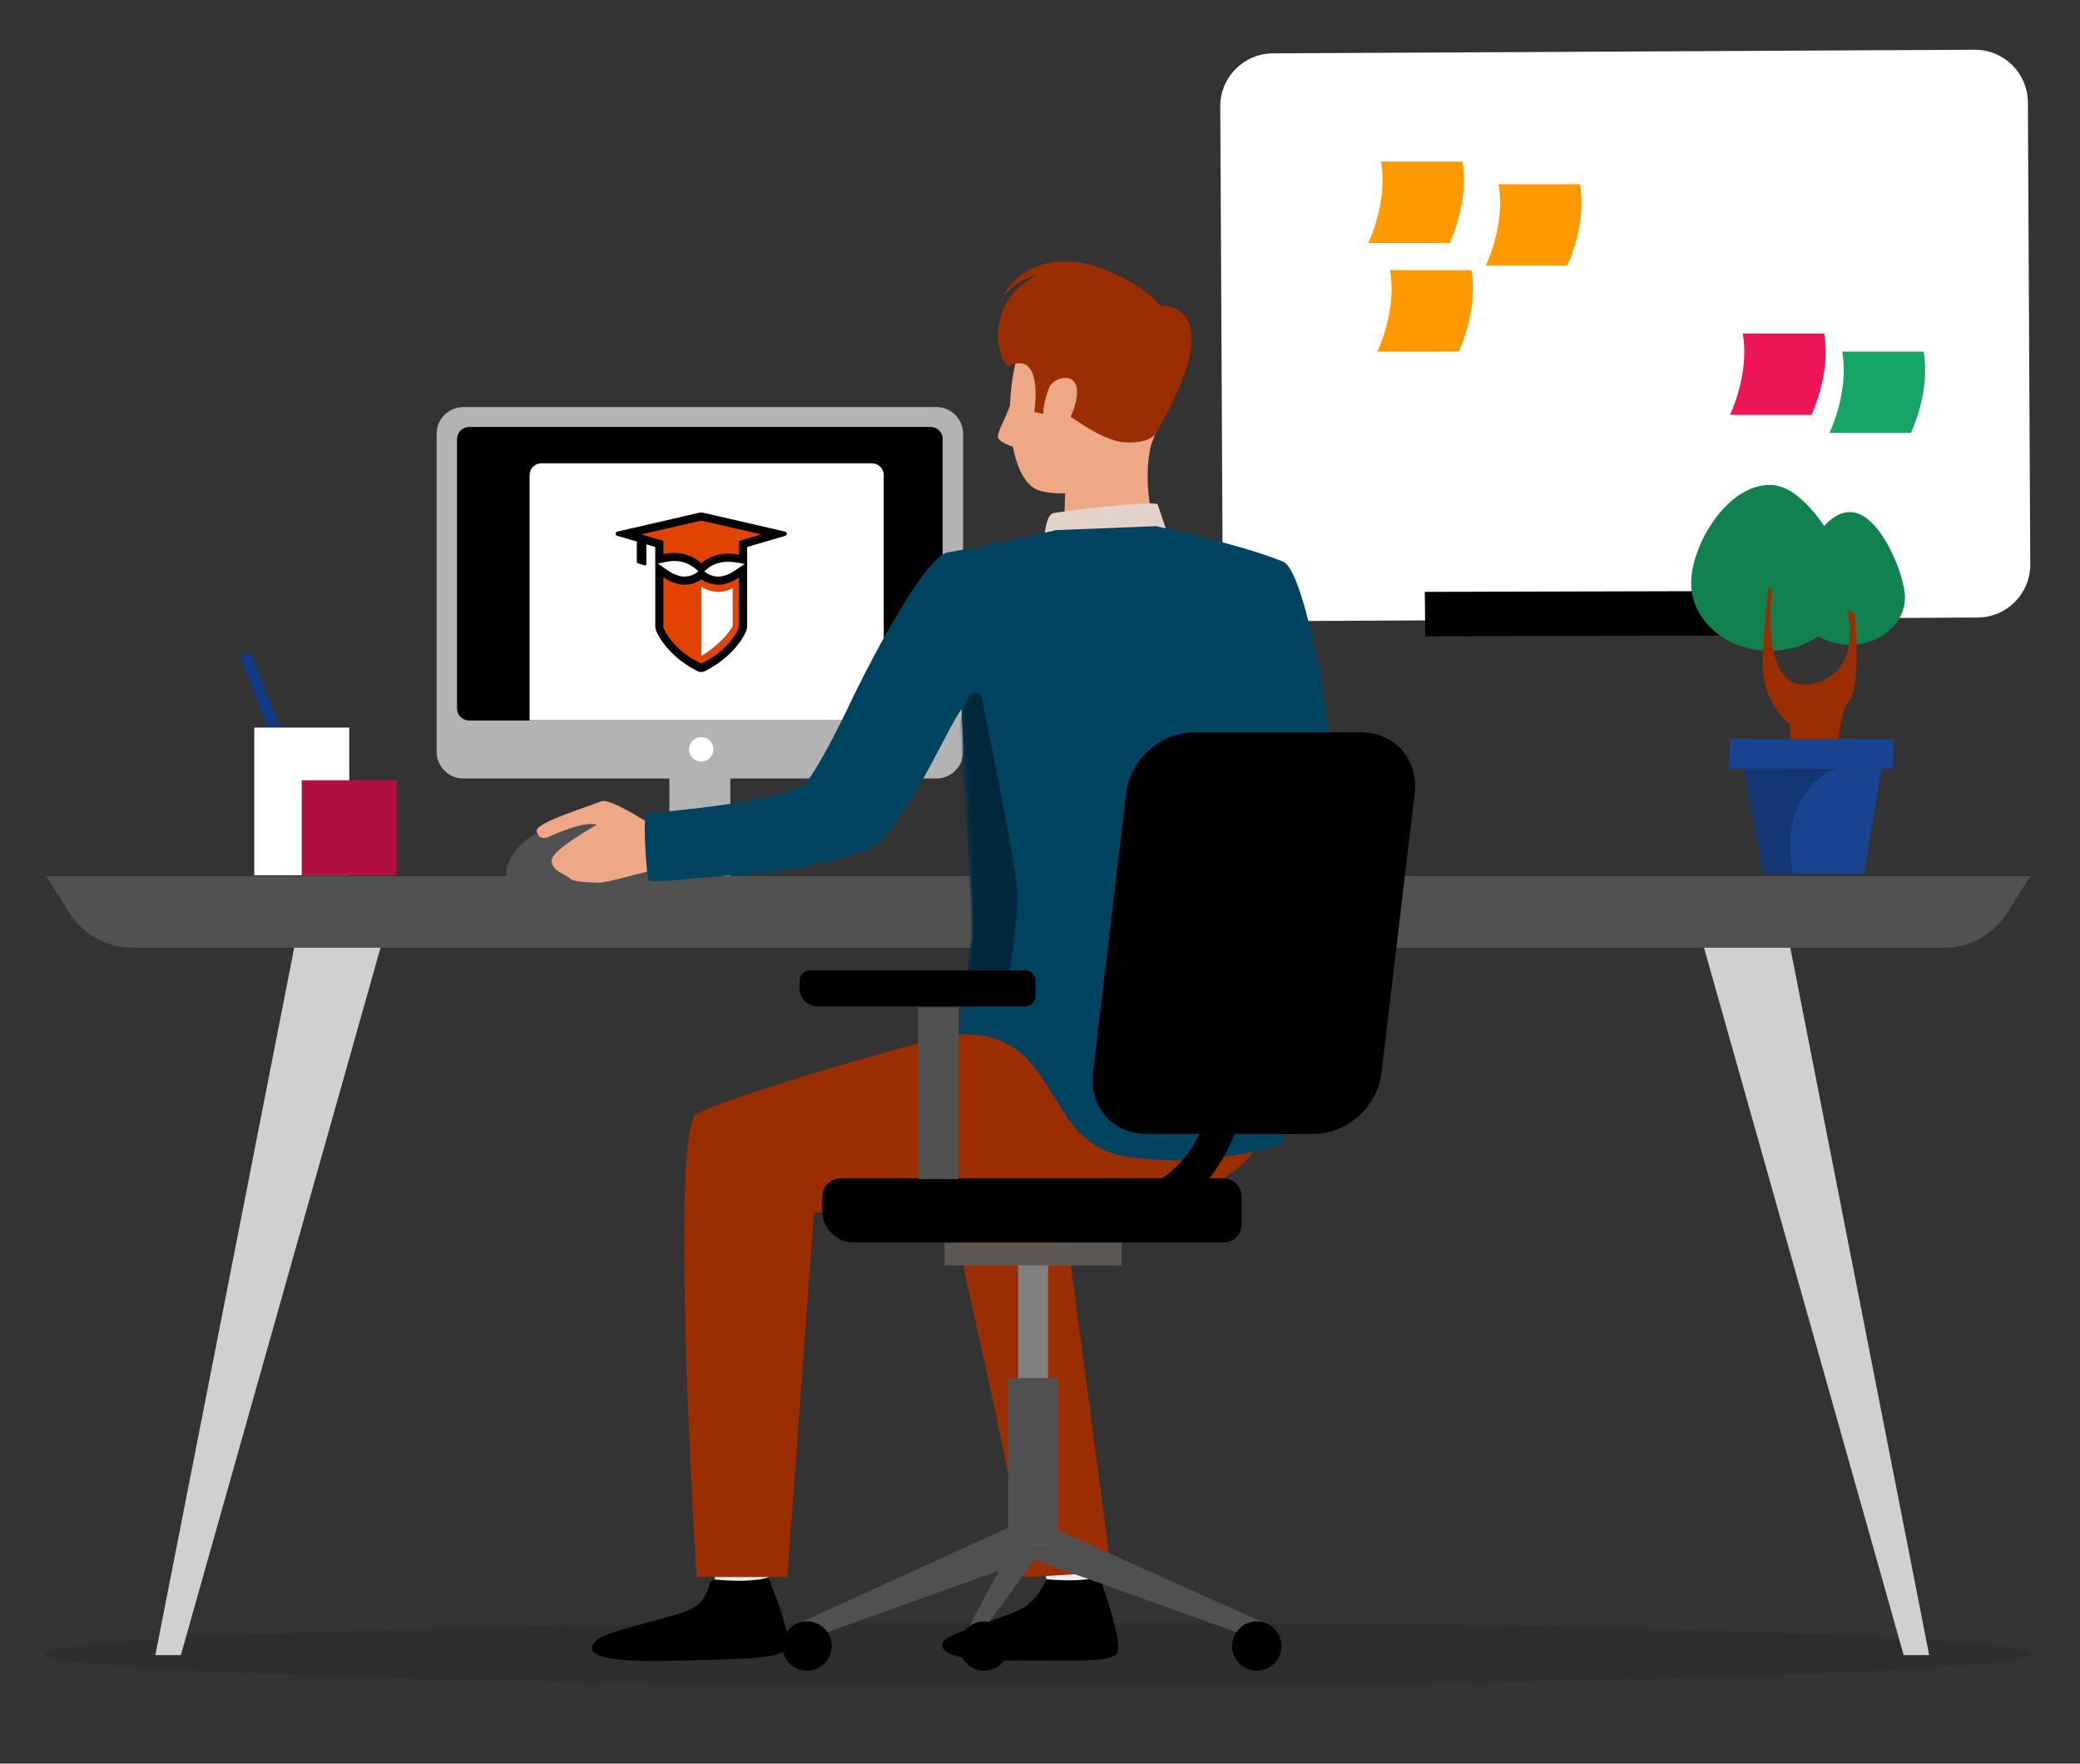 <?xml version="1.0" encoding="UTF-8"?>
<svg width="460px" height="390px" viewBox="0 0 460 390" version="1.1" xmlns="http://www.w3.org/2000/svg" xmlns:xlink="http://www.w3.org/1999/xlink">
    <rect x="0" y="0" width="460" height="390" fill="#333333" stroke="none"/>
    <title>illustration/main-header</title>
    <defs>
        <path d="M199.185,112.238 C211.051,110.184 223.541,107.235 223.541,107.235 L245.639,106.349 C245.639,106.349 265.919,110.746 273.906,114.299 C274.664,114.635 274.666,132.118 276.748,136.703 L270.125,150.462 C270.125,150.462 269.794,177.014 269,189.137 C268.634,194.701 274,242.743 274,242.743 C274,242.743 258,248.743 239,245.743 C220,242.743 225,217.743 202,218.743 C201.76,216.988 204.667,201.036 205,197.743 C205.513,192.69 202.618,146.857 202.618,146.857 C199.776,150.616 192.532,167.593 184.979,175.671 C180.538,180.421 158.545,183.336 154.4,183.472 C145.376,183.767 133.913,185.537 133.432,184.672 C133.048,184.155 131.998,170.281 133.03,169.943 C133.934,169.646 159.502,167.913 167.333,163.82 C170.198,162.323 178.764,143.928 178.764,143.928 C178.764,143.928 192.639,115.135 199.185,112.238" id="path-1"></path>
    </defs>
    <g id="illustration/main-header" stroke="none" stroke-width="1" fill="none" fill-rule="evenodd">
        <g id="Group-77" transform="translate(10, 10)">
            <path d="M439,355.743 C439,351.877 340.727,348.743 219.5,348.743 C98.273,348.743 0,351.877 0,355.743 C0,359.609 98.273,362.743 219.5,362.743 C340.727,362.743 439,359.609 439,355.743" id="Fill-1" fill="#000000" opacity="0.1"></path>
            <g id="Group-5" transform="translate(259, 0.743)">
                <path d="M168.364,125.814 L13.152,126.614 C6.692,126.647 1.428,121.438 1.395,114.978 L0.868,12.814 C0.836,6.354 6.045,1.09 12.505,1.057 L167.718,0.257 C174.176,0.224 179.44,5.434 179.474,11.894 L180,114.058 C180.034,120.517 174.823,125.781 168.364,125.814" id="Fill-3" fill="#FFFFFF"></path>
                <path d="M51.591,43 L33.591,43 C33.591,43 38,34 36.409,25 L54.409,25 C56,34 51.591,43 51.591,43" id="Fill-6" fill="#FF9900"></path>
                <path d="M77.591,48 L59.591,48 C59.591,48 64,39 62.409,30 L80.409,30 C82,39 77.591,48 77.591,48" id="Fill-8" fill="#FF9900"></path>
                <path d="M131.591,81 L113.591,81 C113.591,81 118,72 116.409,63 L134.409,63 C136,72 131.591,81 131.591,81" id="Fill-10" fill="#ED1556"></path>
                <path d="M153.591,85 L135.591,85 C135.591,85 140,76 138.409,67 L156.409,67 C158,76 153.591,85 153.591,85" id="Fill-12" fill="#16A566"></path>
                <path d="M53.591,67 L35.591,67 C35.591,67 40,58 38.409,49 L56.409,49 C58,58 53.591,67 53.591,67" id="Fill-14" fill="#FF9900"></path>
            </g>
            <polygon id="Fill-16" fill="#000000" points="393.769 130.491 305.202 130.716 305.099 120.881 393.666 120.656"></polygon>
            <polygon id="Fill-18" fill="#B3B3B3" points="138.038 184.232 151.522 184.232 151.522 142.427 138.038 142.427"></polygon>
            <path d="M92.483,162.156 L197.076,162.156 C200.348,162.156 203,159.505 203,156.234 L203,85.937 C203,82.666 200.348,80.015 197.076,80.015 L92.483,80.015 C89.212,80.015 86.561,82.666 86.561,85.937 L86.561,156.234 C86.561,159.505 89.212,162.156 92.483,162.156" id="Fill-20" fill="#B3B3B3"></path>
            <path d="M147.776,155.698 C147.776,157.189 146.568,158.398 145.076,158.398 C143.586,158.398 142.377,157.189 142.377,155.698 C142.377,154.207 143.586,152.999 145.076,152.999 C146.568,152.999 147.776,154.207 147.776,155.698" id="Fill-21" fill="#FFFFFF"></path>
            <path d="M93.712,149.284 L195.847,149.284 C197.278,149.284 198.438,148.124 198.438,146.692 L198.438,87.046 C198.438,85.615 197.278,84.454 195.847,84.454 L93.712,84.454 C92.281,84.454 91.121,85.615 91.121,87.046 L91.121,146.692 C91.121,148.124 92.281,149.284 93.712,149.284" id="Fill-22" fill="#000000"></path>
            <path d="M93.712,149.284 L195.847,149.284 C197.278,149.284 198.438,148.124 198.438,146.692 L198.438,87.046 C198.438,85.615 197.278,84.454 195.847,84.454 L93.712,84.454 C92.281,84.454 91.121,85.615 91.121,87.046 L91.121,146.692 C91.121,148.124 92.281,149.284 93.712,149.284" id="Fill-23" fill="#000000"></path>
            <path d="M107.121,149.284 L185.438,149.284 L185.438,95.046 C185.438,93.615 184.279,92.454 182.848,92.454 L109.712,92.454 C108.281,92.454 107.121,93.615 107.121,95.046 L107.121,149.284 Z" id="Fill-24" fill="#FFFFFF"></path>
            <g id="Group" transform="translate(126.153, 103.329)">
                <path d="M37.47,4.226 L19.325,0.046 C19.064,-0.015 18.792,-0.015 18.531,0.045 L0.376,4.225 C-0.111,4.337 -0.131,5.024 0.349,5.164 L4.676,6.427 L4.676,10.898 C4.676,11.051 4.774,11.186 4.919,11.233 L6.328,11.692 C6.555,11.767 6.79,11.597 6.79,11.357 L6.79,7.051 L8.761,7.627 L8.761,9.202 L8.761,10.758 L8.761,10.893 L8.761,11.412 L8.761,11.617 L8.761,14.346 L8.761,17.048 L8.761,25.015 C8.761,25.575 8.892,26.127 9.148,26.625 C11.679,31.55 16.318,34.206 18.148,35.102 C18.634,35.34 19.203,35.341 19.69,35.102 C21.521,34.207 26.166,31.551 28.698,26.625 C28.954,26.127 29.085,25.575 29.085,25.015 L29.085,18.11 L29.085,14.401 L29.085,11.737 L29.085,11.464 L29.085,10.998 L29.085,10.816 L29.085,9.328 L29.085,7.627 L37.497,5.165 C37.977,5.025 37.957,4.338 37.47,4.226 L37.47,4.226 Z M17.849,13.362 C17.733,13.445 16.67,14.175 15.184,14.175 C14.987,14.175 14.787,14.164 14.59,14.138 C14.488,14.122 13.024,13.871 11.613,12.878 L9.351,11.292 L9.35,11.292 L9.35,11.292 L9.341,11.294 L9.344,11.292 L9.327,11.276 L9.35,11.292 L9.351,11.292 L10.948,10.957 C11.67,10.805 12.335,10.731 12.977,10.731 C14.775,10.731 16.352,11.325 17.796,12.558 L18.288,12.972 L18.288,12.972 L17.849,13.362 Z M28.538,11.369 L26.249,12.921 C24.861,13.872 23.441,14.122 23.33,14.14 C23.134,14.165 22.934,14.178 22.737,14.178 C21.232,14.178 20.152,13.435 20.05,13.362 L19.611,13.002 L20.125,12.563 C21.434,11.445 22.996,10.902 24.901,10.902 C25.547,10.902 26.217,10.964 26.952,11.094 L28.538,11.369 L28.538,11.369 L28.54,11.37 L28.538,11.369 Z" id="Fill-25" fill="#000000"></path>
                <path d="M22.737,15.971 C20.475,15.971 18.953,14.781 18.953,14.781 C18.953,14.781 17.443,15.971 15.184,15.971 C14.913,15.971 14.618,15.953 14.327,15.915 C14.327,15.915 12.447,15.656 10.554,14.346 L10.554,17.048 L10.554,17.049 L10.554,25.044 C10.554,25.313 10.616,25.579 10.733,25.821 C13.316,31.158 18.929,33.38 18.929,33.38 C18.929,33.38 24.431,31.159 27.102,25.828 C27.226,25.581 27.292,25.307 27.292,25.031 L27.292,18.109 L27.292,14.401 C25.399,15.659 23.594,15.915 23.594,15.915 C23.304,15.953 23.008,15.971 22.737,15.971 M25.677,25.573 C23.02,29.513 18.923,31.764 18.923,31.764 L18.923,16.344 C18.923,16.344 20.833,17.844 23.568,17.485 C23.568,17.485 24.602,17.34 25.897,16.736 L25.897,24.863 C25.897,25.117 25.819,25.363 25.677,25.573" id="Fill-26" fill="#E24301"></path>
                <path d="M18.532,1.886 L5.65,4.848 L10.554,6.283 L10.554,9.202 C11.351,9.043 12.132,8.938 12.966,8.938 C14.881,8.938 16.952,9.49 18.954,11.199 C20.881,9.554 23.061,9.109 24.913,9.109 C25.788,9.109 26.595,9.208 27.292,9.328 L27.292,6.283 L32.192,4.848 L19.325,1.886 C19.064,1.826 18.793,1.826 18.532,1.886" id="Fill-27" fill="#E24301"></path>
                <path d="M25.677,25.573 C23.02,29.513 18.923,31.765 18.923,31.765 L18.923,16.344 C18.923,16.344 20.833,17.844 23.568,17.485 C23.568,17.485 24.602,17.341 25.897,16.737 L25.897,24.864 C25.897,25.117 25.819,25.363 25.677,25.573" id="Fill-28" fill="#FFFFFF"></path>
            </g>
            <path d="M120.675,183.54 L120.675,182.078 C120.675,182.078 122.73,172.987 137.266,172.987 C151.802,172.987 151.507,183.54 151.507,183.54 L120.675,183.54" id="Fill-29" fill="#505050"></path>
            <polygon id="Fill-30" fill="#D0D0D0" points="24.355 356.004 30 356.004 76.001 193.017 56.355 193.017"></polygon>
            <polygon id="Fill-31" fill="#D0D0D0" points="384.646 193.016 365 193.016 411 356.003 416.646 356.003"></polygon>
            <path d="M19.26,199.575 L419.955,199.575 C425.586,199.575 430.824,196.689 433.832,191.929 L439,183.749 L0.215,183.749 L5.383,191.929 C8.391,196.689 13.629,199.575 19.26,199.575" id="Fill-32" fill="#515151"></path>
            <path d="M261.49,128.976 C261.49,128.976 264.969,155.387 258,159.59 C253.636,162.223 242,167.469 233,171.409 C233.517,173.073 246,188.152 246,188.152 C246,188.152 282.923,165.439 284,158.605 C285.052,151.93 278.501,116.36 273.906,114.299 C270.466,112.755 268.648,114.032 264.311,117.204 C258.223,121.655 261.49,128.976 261.49,128.976" id="Fill-33" fill="#004361"></path>
            <path d="M200.559,139.004 L197.613,137.931 C197.613,137.931 201.289,129.435 202.892,129.642 C204.74,129.88 207.046,130.48 207.046,130.48 L200.559,139.004" id="Fill-34" fill="#EAD8CF"></path>
            <path d="M199.889,140.47 C200.265,140.194 206.151,129.071 206.151,129.071 L218.728,130.754 L211.931,143.928 L199.889,140.47" id="Fill-35" fill="#DA9B5B"></path>
            <path d="M220.358,331.953 C220.358,331.953 221.397,339.061 221.525,340.127 C221.656,341.196 233.091,339.499 233.091,339.499 L234.018,331.038 C234.018,331.038 221.786,330.95 220.358,331.953" id="Fill-36" fill="#EDEDED"></path>
            <path d="M221.405,339.224 C221.405,339.224 219.505,343.866 216,345.735 C212.495,347.6 201.071,350.698 199,352.629 C197.505,354.026 197.748,357.309 212.302,357.188 C226.855,357.068 235.441,357.886 237,355.583 C238.559,353.282 233.174,338.743 233.174,338.743 C233.174,338.743 229.728,339.963 221.405,339.224" id="Fill-37" fill="#000000"></path>
            <path d="M147.096,332.021 C147.096,332.021 148.136,339.126 148.266,340.195 C148.396,341.262 159.829,339.564 159.829,339.564 L160.756,331.105 C160.756,331.105 148.525,331.017 147.096,332.021" id="Fill-38" fill="#EDEDED"></path>
            <path d="M147,339.825 C147,339.825 146.505,343.87 143,345.736 C139.498,347.603 124,350.659 122,352.63 C120,354.599 118.563,357.781 139.04,357.257 C153.588,356.885 162.441,356.901 164,354.599 C165.559,352.298 159.914,338.81 159.914,338.81 C159.914,338.81 156.666,340.115 148.143,339.291" id="Fill-39" fill="#000000"></path>
            <path d="M257.238,209.19 C257.238,209.19 215.666,216.118 206.276,217.571 C196.888,219.023 150.367,232.61 144,236.412 C138.931,239.438 142.268,311.011 144.073,338.743 L164.126,338.743 L170,258.08 C194.064,258.672 206,253.155 224.337,252.637 C244,253.155 256.397,258.534 268,243.743 C268,243.743 268.018,212.404 257.238,209.19" id="Fill-40" fill="#9A2E00"></path>
            <path d="M216.262,338.811 L235.805,337.621 L225.71,261.469 C236.068,261.724 251.618,255.166 260.002,254.165 L266,216.714 C252.173,219.437 205.65,237.683 199.741,241.21 C194.672,244.238 214.457,311.079 216.262,338.811" id="Fill-41" fill="#9A2E00"></path>
            <path d="M238.102,55.716 C238.102,55.716 222.862,51.569 217.049,63.22 C211.235,74.872 212.318,96.449 220,98.527 C227.681,100.605 240.81,96.915 244,89.663 C247.187,82.411 249.197,73.915 248.435,67.242 C247.669,60.569 242.149,57.311 238.102,55.716" id="Fill-42" fill="#EEA886"></path>
            <path d="M225.532,96.713 C225.532,96.713 225.701,105.574 224.707,107.463 C223.717,109.352 245.928,108.879 245.928,108.879 C245.928,108.879 242.428,98.237 244.414,89.172 C246.378,80.198 225.532,96.713 225.532,96.713" id="Fill-43" fill="#EEA886"></path>
            <path d="M245.61,85.816 C245.61,85.816 244.422,88.194 238.672,87.81 C232.922,87.426 225.339,80.595 222.9,79.984 C220.458,79.374 221.872,77.05 221.872,77.05 L221.167,81.61 L218.727,81.102 C218.727,81.102 221,67.227 213,70.949 C209.298,68.538 207.046,48.149 232,48.743 C232,48.743 249.434,54.178 249.434,64.69 C249.624,72.559 248.387,81.648 245.61,85.816" id="Fill-44" fill="#9A2E00"></path>
            <path d="M232,48.743 C231.484,49.859 229.859,51.505 229.859,51.505 C229.859,51.505 218.755,47.234 211.745,55.609 C215.234,49.109 222.391,46.252 232,48.743" id="Fill-45" fill="#9A2E00"></path>
            <path d="M221,108.376 C221,108.376 221.338,103.797 223,103.451 C224.662,103.105 243.962,100.692 246,101.481 L248,107.391 C248,107.391 241.708,108.731 223.541,107.236" id="Fill-46" fill="#E2D2CA"></path>
            <path d="M222.04,75.728 C223.17,72.96 229.098,72.017 228.086,77.913 C227.076,83.81 224.069,86.096 222.027,85.216 C219.986,84.337 220.507,79.483 222.04,75.728" id="Fill-47" fill="#EEA886"></path>
            <path d="M157.364,149.881 C157.372,149.878 157.38,149.877 157.39,149.879 C157.277,149.928 157.259,149.933 157.364,149.881" id="Fill-48" fill="#323657"></path>
            <path d="M242.546,57.829 C242.546,57.829 265,52.237 245.79,85.536 L242.546,57.829" id="Fill-49" fill="#9A2E00"></path>
            <path d="M102,183.743 L102,182.02 C102,182.02 104.422,171.306 121.552,171.306 C138.683,171.306 138.334,183.743 138.334,183.743 L102,183.743" id="Fill-50" fill="#505050"></path>
            <path d="M139.436,173.659 C139.436,173.659 135.714,173.377 134.351,172.565 C132.988,171.755 124.831,166.352 122.915,167.217 C120.999,168.081 108.248,171.93 108.689,173.765 C109.132,175.6 110.312,175.424 111.213,175.098 C112.112,174.773 118.999,171.409 121.999,172.394 C121.999,172.394 112.037,177.888 111.999,180.273 C111.963,182.656 115.138,183.312 115.999,184.212 C116.862,185.115 119.656,185.026 121.999,185.197 C124.344,185.369 133.844,182.267 136.198,182.088 C138.554,181.909 142.911,182.232 143.206,181.853 C143.501,181.478 139.436,173.659 139.436,173.659" id="Fill-51" fill="#EEA886"></path>
            <mask id="mask-2" fill="white">
                <use xlink:href="#path-1"></use>
            </mask>
            <use id="Fill-52" fill="#004361" xlink:href="#path-1"></use>
            <path d="M203,146.978 C204.112,143.298 205.461,142.281 207.046,143.928 C212.35,169.705 215.001,184.446 215.001,188.152 C215.001,191.858 214.353,197.804 213.056,205.992 L203.865,205.992 L204.657,195.435 C204.129,178.141 203.577,167.439 203,163.329 C202.135,157.165 201.332,152.498 203,146.978 Z" id="Path-3" fill="#00283A" mask="url(#mask-2)"></path>
            <polygon id="Fill-53" fill="#505050" points="269 348.595 267.805 352.484 217.306 334.387 219.725 326.515"></polygon>
            <polygon id="Fill-54" fill="#808080" points="215.158 331.617 221.796 331.617 221.796 268.121 215.158 268.121"></polygon>
            <polygon id="Fill-55" fill="#505050" points="212.954 331.617 224 331.617 224 294.743 212.954 294.743"></polygon>
            <polygon id="Fill-56" fill="#5E5854" points="198.902 269.812 238.055 269.812 238.055 264.747 198.902 264.747"></polygon>
            <polygon id="Fill-57" fill="#505050" points="167.44 348.595 168.635 352.484 219.137 334.387 216.917 326.021"></polygon>
            <polygon id="Fill-58" fill="#505050" points="203.021 352.068 203.021 356.589 219.136 334.386 216.916 326.02"></polygon>
            <path d="M163.036,354.004 C163.036,357.017 165.481,359.462 168.494,359.462 C171.51,359.462 173.952,357.017 173.952,354.004 C173.952,350.988 171.51,348.546 168.494,348.546 C165.481,348.546 163.036,350.988 163.036,354.004" id="Fill-59" fill="#000000"></path>
            <path d="M202.179,354.004 C202.179,357.017 204.624,359.462 207.637,359.462 C210.653,359.462 213.095,357.017 213.095,354.004 C213.095,350.988 210.653,348.546 207.637,348.546 C204.624,348.546 202.179,350.988 202.179,354.004" id="Fill-60" fill="#000000"></path>
            <path d="M262.488,354.004 C262.488,357.017 264.933,359.462 267.946,359.462 C270.962,359.462 273.404,357.017 273.404,354.004 C273.404,350.988 270.962,348.546 267.946,348.546 C264.933,348.546 262.488,350.988 262.488,354.004" id="Fill-61" fill="#000000"></path>
            <path d="M178.839,264.747 L260.544,264.747 C262.782,264.747 264.596,262.933 264.596,260.694 L264.596,254.627 C264.596,252.389 262.782,250.575 260.544,250.575 L175.895,250.575 C173.657,250.575 171.842,252.389 171.842,254.627 L171.842,257.75 C171.842,261.613 174.976,264.747 178.839,264.747" id="Fill-62" fill="#000000"></path>
            <path d="M170.777,212.544 L216.721,212.544 C217.98,212.544 219,211.524 219,210.265 L219,206.854 C219,205.595 217.98,204.575 216.721,204.575 L169.122,204.575 C167.863,204.575 166.843,205.595 166.843,206.854 L166.843,208.61 C166.843,210.782 168.605,212.544 170.777,212.544" id="Fill-63" fill="#000000"></path>
            <path d="M243.503,240.749 L280.514,240.751 C287.915,240.751 294.631,234.724 295.514,227.288 L302.865,165.42 C303.749,157.983 298.465,151.955 291.064,151.955 L254.053,151.953 C246.649,151.952 239.933,157.98 239.049,165.417 L231.699,227.285 C230.815,234.721 236.099,240.749 243.503,240.749" id="Fill-64" fill="#000000"></path>
            <path d="M233.636,261.219 C243.064,261.219 250.714,258.052 256.371,251.806 C269.158,237.687 266.86,212.871 266.757,211.821 C266.563,209.865 264.817,208.437 262.864,208.632 C260.91,208.826 259.482,210.567 259.674,212.523 C259.702,212.804 261.737,235.299 251.082,247.042 C246.771,251.793 241.065,254.102 233.636,254.102 C231.67,254.102 230.077,255.695 230.077,257.66 C230.077,259.627 231.67,261.219 233.636,261.219" id="Fill-65" fill="#000000"></path>
            <path d="M381.416,133.915 C391.034,133.915 398.832,127.212 398.832,118.945 C398.832,116.712 398.264,114.596 397.245,112.694 C394.49,107.547 388.438,97.231 381.416,97.231 C371.798,97.231 364,110.677 364,118.945 C364,121.783 364.918,124.438 366.517,126.7 C369.57,131.024 375.099,133.915 381.416,133.915" id="Fill-66" fill="#10814F"></path>
            <path d="M399.103,132.573 C405.832,132.573 411.291,127.882 411.291,122.097 C411.291,121.763 411.272,121.433 411.236,121.107 C410.656,115.785 405.445,103.232 399.103,103.232 C392.373,103.232 386.916,116.312 386.916,122.097 C386.916,125.764 389.11,128.992 392.43,130.863 C394.346,131.944 396.639,132.573 399.103,132.573" id="Fill-67" fill="#10814F"></path>
            <path d="M381.131,119.732 C381.131,119.732 380.161,126.685 379.838,136.14 C379.514,145.596 385.923,150.232 385.923,150.232 L385.923,180.232 L394.313,180.232 C394.313,180.232 395.699,148.075 398.719,145.232 C401.739,142.388 400.209,125.743 400.209,125.743 L398.483,124.878 C398.483,124.878 402.367,138.883 390.576,141.232 C378.784,143.58 381.946,120.428 381.946,120.428 L381.131,119.732" id="Fill-68" fill="#9A2E00"></path>
            <polygon id="Fill-69" fill="#184390" points="408.872 153.444 372.544 153.444 372.33 159.982 408.664 159.982"></polygon>
            <polygon id="Fill-70" fill="#184390" points="406.078 159.982 375.663 159.982 379.888 183.232 402.209 183.232"></polygon>
            <path d="M396.003,159.982 L375.663,159.982 L379.888,183.232 L386.548,183.232 C382.784,164.524 396.003,159.982 396.003,159.982" id="Fill-71" fill="#000000" opacity="0.2"></path>
            <polygon id="Fill-72" fill="#505050" points="193 250.743 202 250.743 202 212.743 193 212.743"></polygon>
            <path d="M214.017,77.05 C213.245,81.845 209.961,85.826 210.862,87.028 C211.763,88.23 214.657,88.982 214.657,88.982 L214.017,77.05 Z" id="Fill-73" fill="#EEA886"></path>
            <polygon id="Fill-74" fill="#103A84" points="57.284 164.663 54.955 165.573 43.071 135.172 45.399 134.262"></polygon>
            <polygon id="Fill-75" fill="#FFFFFF" points="46.234 183.54 67.234 183.54 67.234 150.898 46.234 150.898"></polygon>
            <polygon id="Fill-76" fill="#B10F40" points="56.734 183.54 77.734 183.54 77.734 162.54 56.734 162.54"></polygon>
        </g>
    </g>
</svg>